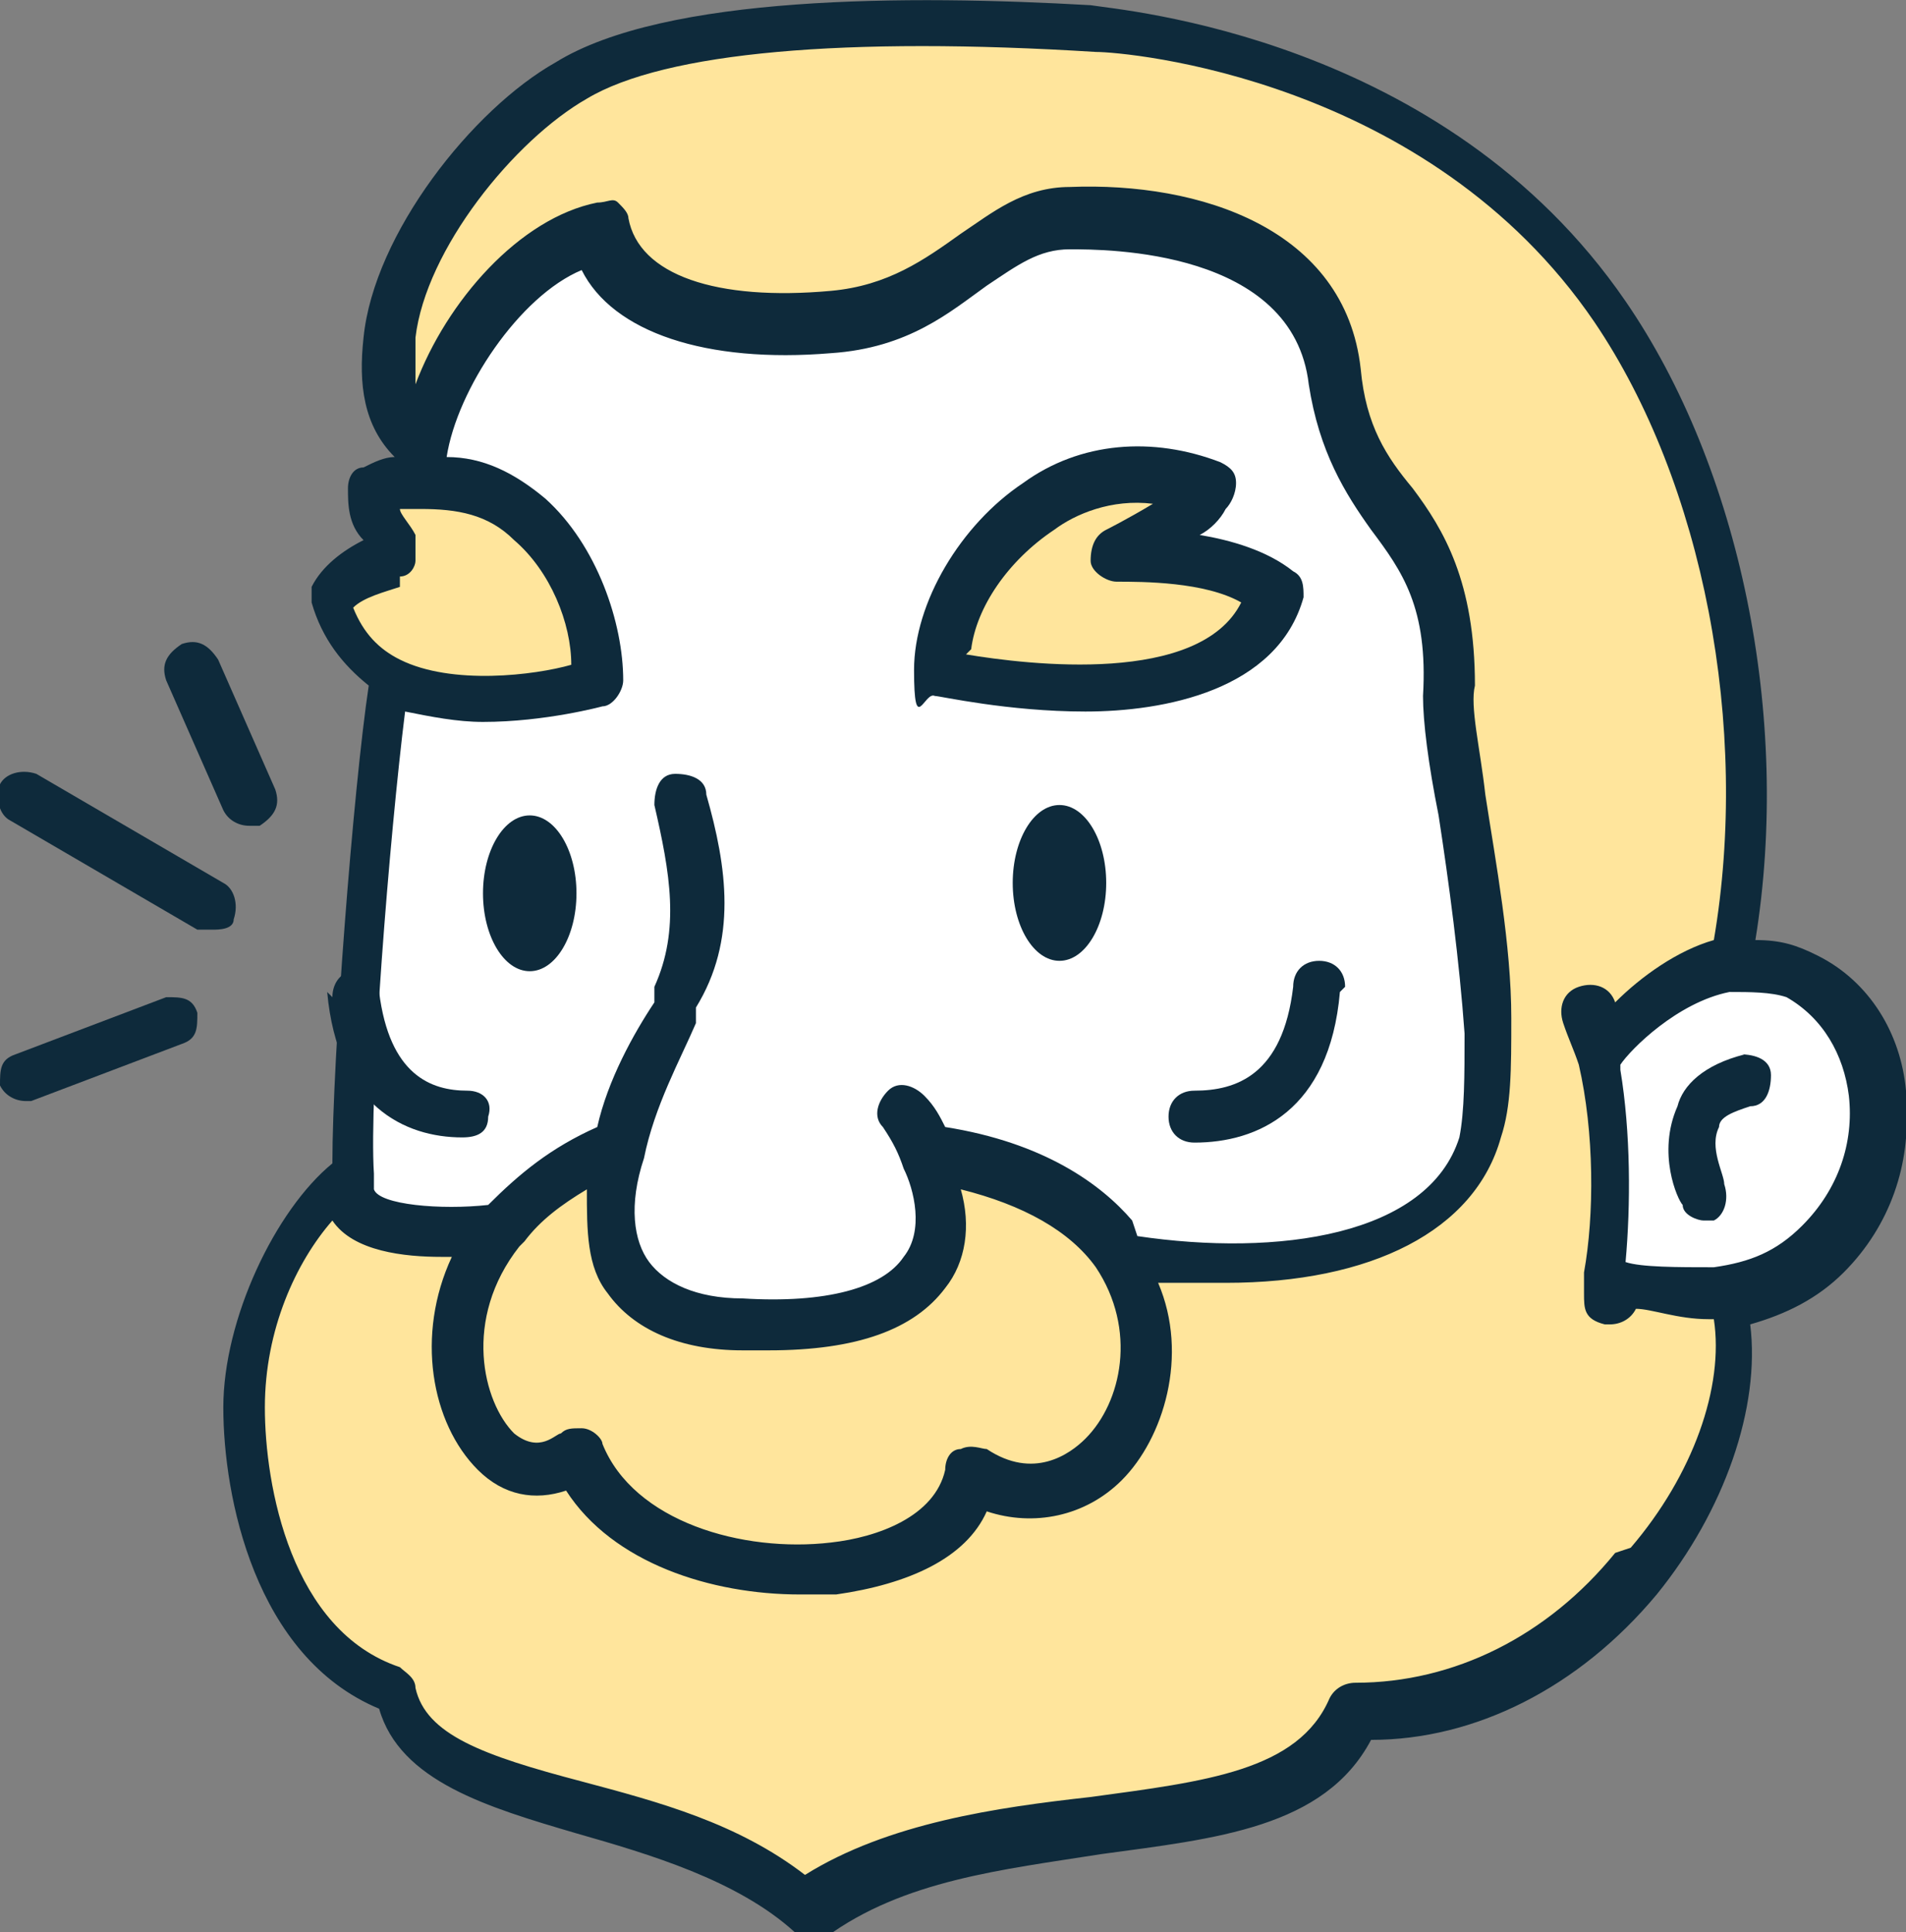 <?xml version="1.0" encoding="UTF-8"?>
<svg id="_レイヤー_2" data-name="レイヤー 2" xmlns="http://www.w3.org/2000/svg" viewBox="0 0 36.7 37.2">
  <rect x="0" y="0" width="36.7" height="37.2" fill="#808080" stroke="none"/>
  <g id="logo">
    <g>
      <path d="M30.7,20.3c.2-.3,2.3-2.2,3.6-1.6s2.2,2,1.9,3.4-1.7,2.8-2.8,2.9-2.7-.4-2.7-.4c0,0,.2-1.1,.1-2s-.1-2.2-.3-2.4Z" fill="#fff"/>
      <path d="M4.8,15.9c-.2,0-.4-.1-.5-.3l-1.1-2.5c-.1-.3,0-.5,.3-.7,.3-.1,.5,0,.7,.3l1.1,2.5c.1,.3,0,.5-.3,.7,0,0-.1,0-.2,0Z" fill="#0e2a3b"/>
      <path d="M4.1,17.9c0,0-.2,0-.3,0L.2,15.8c-.2-.1-.3-.4-.2-.7,.1-.2,.4-.3,.7-.2l3.6,2.1c.2,.1,.3,.4,.2,.7,0,.2-.3,.2-.4,.2Z" fill="#0e2a3b"/>
      <path d="M.5,21.2c-.2,0-.4-.1-.5-.3,0-.3,0-.5,.3-.6l2.9-1.1c.3,0,.5,0,.6,.3,0,.3,0,.5-.3,.6l-2.9,1.1c0,0-.1,0-.2,0Z" fill="#0e2a3b"/>
      <path d="M17.9,22.3c.7,1.6,.3,3.4-3.5,3.2-2.6-.1-2.8-1.8-2.4-3.4h-.1c-1,.4-1.7,.9-2.1,1.5h0c0,0-2.5,.3-2.8-.7s0-.2,0-.4c-.1-1.8,.4-7.6,.7-9.5h0c1.6,.7,4.1,0,4.1,0,0-1.6-1.1-4.1-3.5-3.8,0-.2,0-.3,0-.5,.2-1.7,1.8-3.9,3.4-4.3,.3,1.3,2,2,4.4,1.8,2.4-.2,3-2,4.6-2,1.6,0,4.8,.4,5.1,3.1,.3,2.7,2.3,2.7,2.3,6,0,1,.6,4,.7,6.4,0,.8,0,1.6-.2,2.1-.6,2.2-3.7,2.7-6.8,2.2h-.1c-.6-.8-1.7-1.5-3.6-1.8h-.1Zm3.7-11.6s1-.5,1.7-1.2c-3-1.2-5.2,1.7-5.2,3.5,0,0,5.7,1.3,6.5-1.6-.9-.8-3-.7-3-.7Z" fill="#fff"/>
      <path d="M23.3,9.4c-.7,.7-1.7,1.2-1.7,1.2,0,0,2.1,0,3,.7-.8,2.9-6.5,1.6-6.5,1.6,0-1.8,2.1-4.7,5.2-3.5Z" fill="#ffe59c"/>
      <path d="M33.3,18.6v-.2c.7-3.9,0-8.9-2.4-12.4C27.9,1.7,22.9,.7,20.9,.6c-3.6-.2-8-.2-10,1-2,1.2-4.9,5.1-2.8,7.1h0c.2-1.7,1.8-3.9,3.4-4.3,.3,1.3,2,2,4.4,1.8,2.4-.2,3-2,4.6-2,1.6,0,4.8,.3,5.1,3.1,.3,2.7,2.3,2.7,2.3,6,0,1,.6,4,.7,6.4,0,.8,0,1.6-.2,2.1-.6,2.2-3.7,2.7-6.8,2.2h-.1c-.6-.8-1.7-1.5-3.6-1.8h-.1c.7,1.7,.3,3.5-3.5,3.3-2.6-.1-2.8-1.8-2.4-3.4h-.1c-1,.4-1.7,.9-2.1,1.5h0c0,0-2.5,.3-2.8-.7,0,0,0-.2,0-.4h0c-1,.7-2.1,2.8-2.1,4.5s.7,4.7,3,5.4c.4,2.4,5.2,1.8,7.9,4.2,3.4-2.5,9.3-.8,10.6-3.8,4.6,.2,7.8-4.9,7-7.9h0c-1.1,.1-2.1-.2-2.1-.2h-.2c.2-1.3,.2-3-.1-4.3h0c0-.3,1.2-1.5,2.5-1.8Z" fill="#ffe59c"/>
      <ellipse cx="20.4" cy="17" rx=".9" ry="1.5" fill="#0e2a3b"/>
      <ellipse cx="10.2" cy="17.2" rx=".9" ry="1.5" fill="#0e2a3b"/>
      <path d="M11.5,13s-2.5,.8-4.1,0c-.6-.3-1-.8-1.2-1.5,.2-.5,1.3-.8,1.3-.8,0,0-.6-.8-.5-1.1,.3-.1,.7-.2,1-.2,2.4-.3,3.5,2.2,3.5,3.8Z" fill="#ffe59c"/>
      <path d="M36.7,21c-.1-1.1-.7-2.1-1.7-2.6-.4-.2-.7-.3-1.2-.3,.7-4.3-.3-9.1-2.5-12.3C27.8,.7,21.6,.2,21,.1c-3.5-.2-8.2-.2-10.3,1.1-1.6,.9-3.5,3.3-3.7,5.3-.1,.9,0,1.7,.6,2.3-.2,0-.4,.1-.6,.2-.2,0-.3,.2-.3,.4,0,.3,0,.7,.3,1-.4,.2-.8,.5-1,.9,0,.1,0,.2,0,.3,.2,.7,.6,1.2,1.1,1.6-.3,2-.7,7.2-.7,9.2-1.1,.9-2.1,3-2.1,4.7s.6,4.8,3,5.8c.4,1.4,2.1,1.9,3.8,2.4,1.4,.4,3.1,.9,4.2,1.9,0,0,.2,.1,.3,.1s.2,0,.3,0c1.5-1.1,3.4-1.3,5.3-1.6,2.2-.3,4.3-.5,5.2-2.2,2,0,4-1,5.5-2.8,1.3-1.6,2-3.6,1.8-5.2,.7-.2,1.3-.5,1.8-1,.9-.9,1.3-2.1,1.2-3.3Zm-26.6,2.9c.3-.4,.7-.7,1.2-1,0,.8,0,1.5,.4,2,.5,.7,1.4,1.1,2.6,1.1,.2,0,.4,0,.5,0,1.7,0,2.8-.4,3.4-1.2,.4-.5,.5-1.2,.3-1.9,1.2,.3,2.1,.8,2.6,1.5,.8,1.2,.5,2.6-.2,3.3-.3,.3-1,.8-1.9,.2-.1,0-.3-.1-.5,0-.2,0-.3,.2-.3,.4-.2,.9-1.3,1.3-2.2,1.4-1.7,.2-3.8-.4-4.4-1.9,0-.1-.2-.3-.4-.3-.2,0-.3,0-.4,.1-.1,0-.4,.4-.9,0-.6-.6-1-2.2,.1-3.6Zm11.7-.4h0c-.6-.7-1.7-1.5-3.6-1.8-.1-.2-.2-.4-.4-.6-.2-.2-.5-.3-.7-.1-.2,.2-.3,.5-.1,.7,.2,.3,.3,.5,.4,.8,.2,.4,.4,1.2,0,1.7-.4,.6-1.5,.9-3.1,.8-.9,0-1.5-.3-1.8-.7-.3-.4-.4-1.1-.1-2,.2-1,.7-1.9,1-2.6v-.3c.8-1.3,.6-2.7,.2-4.1,0-.3-.3-.4-.6-.4-.3,0-.4,.3-.4,.6,.3,1.3,.5,2.4,0,3.5v.3c-.4,.6-.9,1.5-1.1,2.4-.9,.4-1.5,.9-2.1,1.5-.9,.1-2.1,0-2.2-.3,0,0,0,0,0-.3-.1-1.5,.3-6.5,.6-8.9,.5,.1,1,.2,1.5,.2,1.2,0,2.3-.3,2.3-.3,.2,0,.4-.3,.4-.5,0-1.1-.5-2.6-1.5-3.5-.6-.5-1.2-.8-1.9-.8,.2-1.3,1.4-3.1,2.6-3.6,.6,1.2,2.4,1.8,4.8,1.6,1.5-.1,2.3-.8,3-1.3,.6-.4,1-.7,1.6-.7,.7,0,4.3,0,4.6,2.6,.2,1.3,.7,2.1,1.2,2.8,.6,.8,1.1,1.5,1,3.2,0,.5,.1,1.3,.3,2.3,.2,1.3,.4,2.8,.5,4.2,0,.8,0,1.5-.1,2-.6,1.9-3.5,2.3-6.2,1.9ZM7.7,11.1c.2,0,.3-.2,.3-.3,0-.2,0-.3,0-.5-.1-.2-.3-.4-.3-.5,.1,0,.3,0,.4,0,.7,0,1.3,.1,1.8,.6,.7,.6,1.1,1.6,1.1,2.4-.7,.2-2.3,.4-3.3-.1h0c-.4-.2-.7-.5-.9-1,.2-.2,.6-.3,.9-.4ZM31.1,29.9c-1.3,1.6-3.1,2.5-5,2.5-.2,0-.4,.1-.5,.3-.6,1.4-2.4,1.6-4.6,1.9-1.8,.2-3.9,.5-5.5,1.5-1.3-1-2.8-1.4-4.3-1.8-1.9-.5-3-.9-3.2-1.8,0-.2-.2-.3-.3-.4-2.1-.7-2.6-3.5-2.6-5s.6-2.8,1.3-3.6c.4,.6,1.4,.7,2.1,.7s.1,0,.2,0c-.7,1.5-.4,3.2,.5,4.1,.5,.5,1.1,.6,1.7,.4,.9,1.4,2.8,2,4.5,2s.5,0,.7,0c1.4-.2,2.5-.7,2.9-1.6,.9,.3,1.9,.1,2.6-.6,.8-.8,1.3-2.4,.7-3.8,.4,0,.9,0,1.3,0,2.8,0,4.8-1,5.3-2.8,.2-.6,.2-1.3,.2-2.3,0-1.4-.3-3-.5-4.3-.1-.9-.3-1.7-.2-2.1,0-2-.6-3-1.2-3.8-.5-.6-.9-1.2-1-2.3-.3-2.7-3.1-3.6-5.6-3.5-.9,0-1.5,.5-2.1,.9-.7,.5-1.4,1-2.5,1.1-2.2,.2-3.7-.3-3.9-1.4,0-.1-.1-.2-.2-.3s-.2,0-.4,0c-1.5,.3-2.9,1.9-3.5,3.5,0-.3,0-.6,0-.9,.2-1.7,1.9-3.8,3.3-4.6,1.5-.9,5-1.2,9.8-.9,.6,0,6.4,.5,9.6,5.2,2.1,3.1,3,7.8,2.3,11.9-.7,.2-1.4,.7-1.9,1.2,0,0,0,0,0,0-.1-.3-.4-.4-.7-.3-.3,.1-.4,.4-.3,.7,.1,.3,.2,.5,.3,.8,.3,1.3,.3,2.9,.1,4,0,.2,0,.3,0,.4,0,.3,0,.5,.4,.6,0,0,0,0,.1,0,.2,0,.4-.1,.5-.3,.3,0,.8,.2,1.4,.2s0,0,.1,0c.2,1.3-.4,3-1.6,4.4Zm1.9-5.5c-.7,0-1.4,0-1.7-.1,.1-1.1,.1-2.5-.1-3.7,0,0,0,0,0-.1,.2-.3,1.1-1.2,2.1-1.4,.4,0,.8,0,1.1,.1,.7,.4,1.1,1.1,1.2,1.9,.1,.9-.2,1.8-.9,2.5-.5,.5-1,.7-1.7,.8Z" fill="#0e2a3b"/>
      <path d="M25.1,11.5c0-.2,0-.4-.2-.5-.5-.4-1.2-.6-1.8-.7,.2-.1,.4-.3,.5-.5,.1-.1,.2-.3,.2-.5,0-.2-.1-.3-.3-.4-1.3-.5-2.7-.4-3.8,.4-1.2,.8-2.1,2.3-2.1,3.6s.2,.4,.4,.5c.1,0,1.4,.3,2.9,.3s3.7-.4,4.2-2.2Zm-6.4,1c.1-.8,.7-1.7,1.6-2.3,.4-.3,1.1-.6,1.9-.5-.5,.3-.9,.5-.9,.5-.2,.1-.3,.3-.3,.6,0,.2,.3,.4,.5,.4,.5,0,1.7,0,2.4,.4-.8,1.6-4.1,1.2-5.3,1Z" fill="#0e2a3b"/>
      <path d="M33.6,20.3c-.8,.2-1.2,.6-1.3,1-.4,.9,0,1.8,.1,1.9,0,.2,.3,.3,.4,.3s.2,0,.2,0c.2-.1,.3-.4,.2-.7,0-.2-.3-.7-.1-1.1,0-.2,.3-.3,.6-.4,.3,0,.4-.3,.4-.6,0-.3-.3-.4-.6-.4Z" fill="#0e2a3b"/>
      <path d="M25.9,19c0-.3-.2-.5-.5-.5-.3,0-.5,.2-.5,.5-.2,1.7-1.1,2-1.9,2-.3,0-.5,.2-.5,.5,0,.3,.2,.5,.5,.5s0,0,0,0c1.2,0,2.6-.6,2.8-2.9Z" fill="#0e2a3b"/>
      <path d="M6.4,19.2c0-.3,.2-.5,.4-.5,.3,0,.5,.2,.5,.4,.2,1.6,1,1.9,1.7,1.9,.3,0,.5,.2,.4,.5,0,.3-.2,.4-.5,.4s0,0,0,0c-1.1,0-2.4-.6-2.6-2.8Z" fill="#0e2a3b"/>
    </g>
  </g>
</svg>